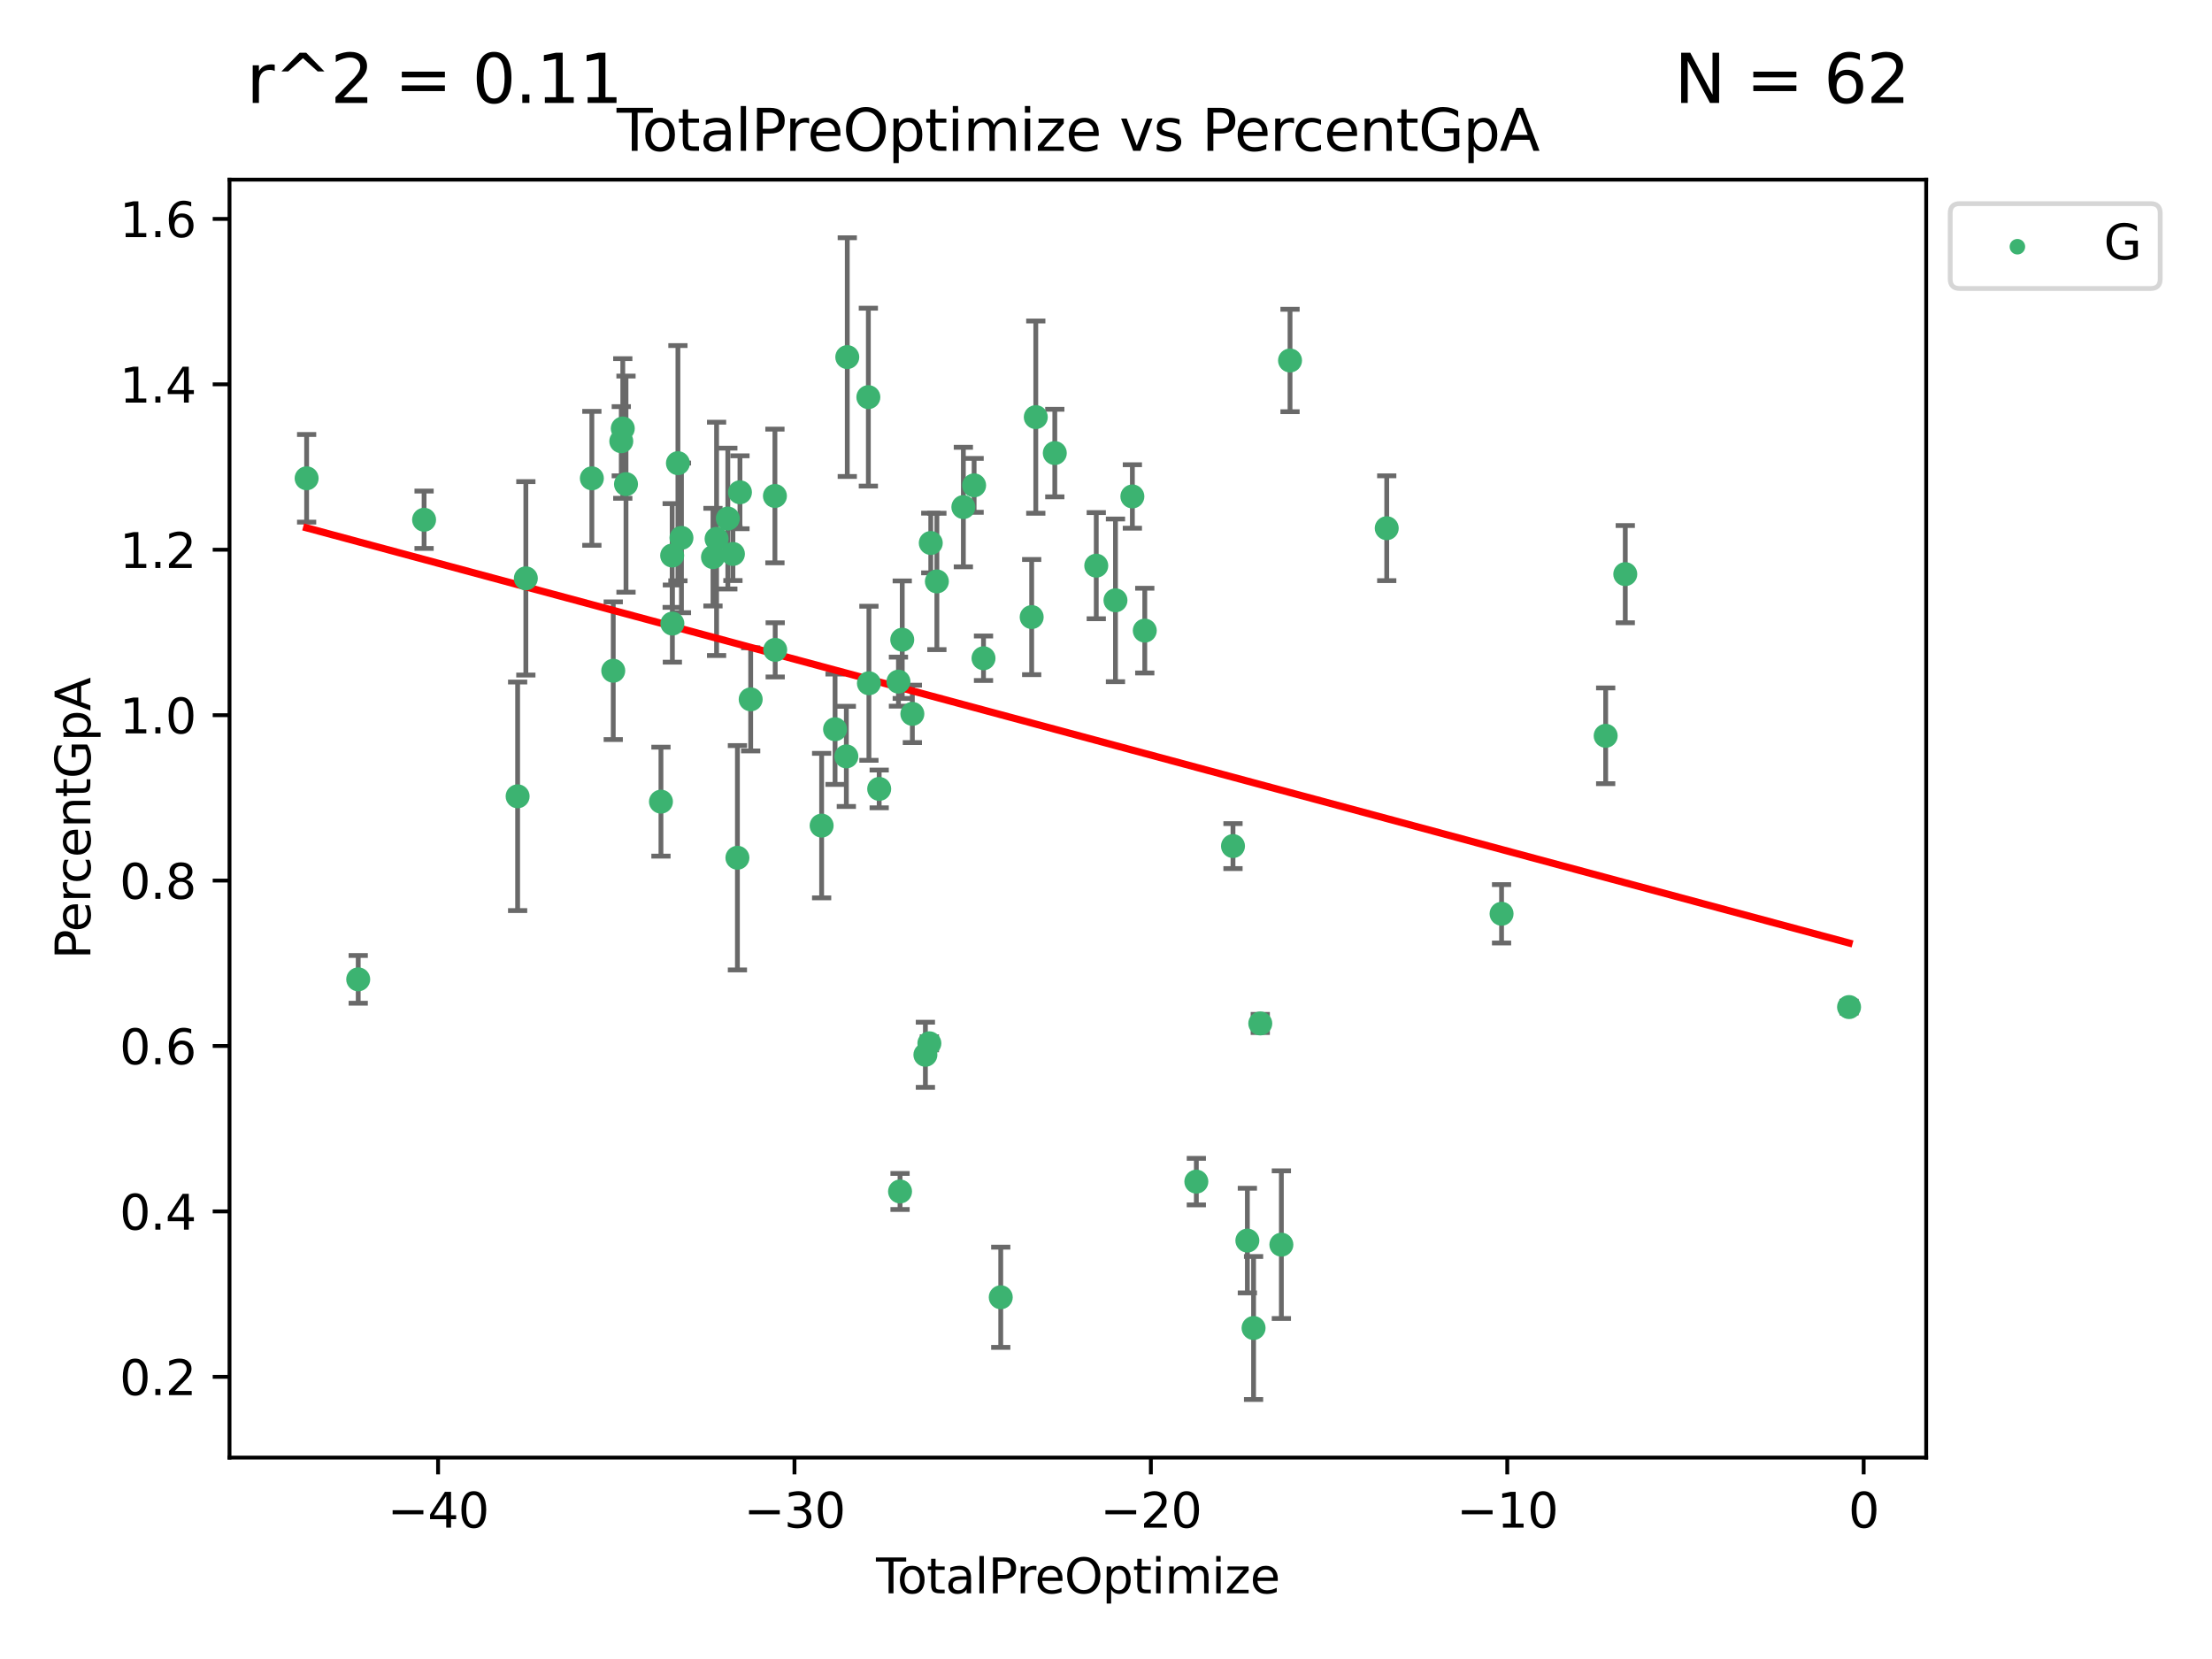 <?xml version="1.0" encoding="utf-8" standalone="no"?>
<!DOCTYPE svg PUBLIC "-//W3C//DTD SVG 1.1//EN"
  "http://www.w3.org/Graphics/SVG/1.1/DTD/svg11.dtd">
<svg xmlns:xlink="http://www.w3.org/1999/xlink" width="460.8pt" height="345.6pt" viewBox="0 0 460.8 345.6" xmlns="http://www.w3.org/2000/svg" version="1.1">
 <defs>
  <style type="text/css">*{stroke-linejoin: round; stroke-linecap: butt}</style>
 </defs>
 <g id="figure_1">
  <g id="patch_1">
   <path d="M 0 345.6 
L 460.8 345.6 
L 460.8 0 
L 0 0 
z
" style="fill: #ffffff"/>
  </g>
  <g id="axes_1">
   <g id="patch_2">
    <path d="M 47.81 303.64 
L 401.26 303.64 
L 401.26 37.422 
L 47.81 37.422 
z
" style="fill: #ffffff"/>
   </g>
   <g id="PathCollection_1">
    <defs>
     <path id="mb9d4dd954c" d="M 0 1.118 
C 0.297 1.118 0.581 1 0.791 0.791 
C 1 0.581 1.118 0.297 1.118 0 
C 1.118 -0.297 1 -0.581 0.791 -0.791 
C 0.581 -1 0.297 -1.118 0 -1.118 
C -0.297 -1.118 -0.581 -1 -0.791 -0.791 
C -1 -0.581 -1.118 -0.297 -1.118 0 
C -1.118 0.297 -1 0.581 -0.791 0.791 
C -0.581 1 -0.297 1.118 0 1.118 
z
" style="stroke: #3cb371"/>
    </defs>
    <g clip-path="url(#pf8635e6c6b)">
     <use xlink:href="#mb9d4dd954c" x="63.876" y="99.639" style="fill: #3cb371; stroke: #3cb371"/>
     <use xlink:href="#mb9d4dd954c" x="74.623" y="204.014" style="fill: #3cb371; stroke: #3cb371"/>
     <use xlink:href="#mb9d4dd954c" x="88.344" y="108.274" style="fill: #3cb371; stroke: #3cb371"/>
     <use xlink:href="#mb9d4dd954c" x="107.831" y="165.886" style="fill: #3cb371; stroke: #3cb371"/>
     <use xlink:href="#mb9d4dd954c" x="109.544" y="120.477" style="fill: #3cb371; stroke: #3cb371"/>
     <use xlink:href="#mb9d4dd954c" x="123.295" y="99.646" style="fill: #3cb371; stroke: #3cb371"/>
     <use xlink:href="#mb9d4dd954c" x="127.752" y="139.724" style="fill: #3cb371; stroke: #3cb371"/>
     <use xlink:href="#mb9d4dd954c" x="129.424" y="91.918" style="fill: #3cb371; stroke: #3cb371"/>
     <use xlink:href="#mb9d4dd954c" x="129.737" y="89.262" style="fill: #3cb371; stroke: #3cb371"/>
     <use xlink:href="#mb9d4dd954c" x="130.407" y="100.856" style="fill: #3cb371; stroke: #3cb371"/>
     <use xlink:href="#mb9d4dd954c" x="137.689" y="166.997" style="fill: #3cb371; stroke: #3cb371"/>
     <use xlink:href="#mb9d4dd954c" x="140.025" y="115.721" style="fill: #3cb371; stroke: #3cb371"/>
     <use xlink:href="#mb9d4dd954c" x="140.068" y="129.901" style="fill: #3cb371; stroke: #3cb371"/>
     <use xlink:href="#mb9d4dd954c" x="141.224" y="96.488" style="fill: #3cb371; stroke: #3cb371"/>
     <use xlink:href="#mb9d4dd954c" x="141.959" y="112.048" style="fill: #3cb371; stroke: #3cb371"/>
     <use xlink:href="#mb9d4dd954c" x="148.526" y="116.062" style="fill: #3cb371; stroke: #3cb371"/>
     <use xlink:href="#mb9d4dd954c" x="149.276" y="112.255" style="fill: #3cb371; stroke: #3cb371"/>
     <use xlink:href="#mb9d4dd954c" x="151.618" y="108.024" style="fill: #3cb371; stroke: #3cb371"/>
     <use xlink:href="#mb9d4dd954c" x="152.682" y="115.4" style="fill: #3cb371; stroke: #3cb371"/>
     <use xlink:href="#mb9d4dd954c" x="153.618" y="178.686" style="fill: #3cb371; stroke: #3cb371"/>
     <use xlink:href="#mb9d4dd954c" x="154.146" y="102.551" style="fill: #3cb371; stroke: #3cb371"/>
     <use xlink:href="#mb9d4dd954c" x="156.382" y="145.688" style="fill: #3cb371; stroke: #3cb371"/>
     <use xlink:href="#mb9d4dd954c" x="161.431" y="103.319" style="fill: #3cb371; stroke: #3cb371"/>
     <use xlink:href="#mb9d4dd954c" x="161.49" y="135.376" style="fill: #3cb371; stroke: #3cb371"/>
     <use xlink:href="#mb9d4dd954c" x="171.162" y="171.988" style="fill: #3cb371; stroke: #3cb371"/>
     <use xlink:href="#mb9d4dd954c" x="173.959" y="151.911" style="fill: #3cb371; stroke: #3cb371"/>
     <use xlink:href="#mb9d4dd954c" x="176.309" y="157.571" style="fill: #3cb371; stroke: #3cb371"/>
     <use xlink:href="#mb9d4dd954c" x="176.504" y="74.389" style="fill: #3cb371; stroke: #3cb371"/>
     <use xlink:href="#mb9d4dd954c" x="180.894" y="82.731" style="fill: #3cb371; stroke: #3cb371"/>
     <use xlink:href="#mb9d4dd954c" x="181.012" y="142.337" style="fill: #3cb371; stroke: #3cb371"/>
     <use xlink:href="#mb9d4dd954c" x="183.151" y="164.345" style="fill: #3cb371; stroke: #3cb371"/>
     <use xlink:href="#mb9d4dd954c" x="187.164" y="141.995" style="fill: #3cb371; stroke: #3cb371"/>
     <use xlink:href="#mb9d4dd954c" x="187.495" y="248.208" style="fill: #3cb371; stroke: #3cb371"/>
     <use xlink:href="#mb9d4dd954c" x="187.954" y="133.261" style="fill: #3cb371; stroke: #3cb371"/>
     <use xlink:href="#mb9d4dd954c" x="190.061" y="148.714" style="fill: #3cb371; stroke: #3cb371"/>
     <use xlink:href="#mb9d4dd954c" x="192.778" y="219.732" style="fill: #3cb371; stroke: #3cb371"/>
     <use xlink:href="#mb9d4dd954c" x="193.607" y="217.336" style="fill: #3cb371; stroke: #3cb371"/>
     <use xlink:href="#mb9d4dd954c" x="193.897" y="113.117" style="fill: #3cb371; stroke: #3cb371"/>
     <use xlink:href="#mb9d4dd954c" x="195.169" y="121.123" style="fill: #3cb371; stroke: #3cb371"/>
     <use xlink:href="#mb9d4dd954c" x="200.686" y="105.629" style="fill: #3cb371; stroke: #3cb371"/>
     <use xlink:href="#mb9d4dd954c" x="202.927" y="101.107" style="fill: #3cb371; stroke: #3cb371"/>
     <use xlink:href="#mb9d4dd954c" x="204.883" y="137.127" style="fill: #3cb371; stroke: #3cb371"/>
     <use xlink:href="#mb9d4dd954c" x="208.475" y="270.243" style="fill: #3cb371; stroke: #3cb371"/>
     <use xlink:href="#mb9d4dd954c" x="214.918" y="128.547" style="fill: #3cb371; stroke: #3cb371"/>
     <use xlink:href="#mb9d4dd954c" x="215.774" y="86.894" style="fill: #3cb371; stroke: #3cb371"/>
     <use xlink:href="#mb9d4dd954c" x="219.734" y="94.383" style="fill: #3cb371; stroke: #3cb371"/>
     <use xlink:href="#mb9d4dd954c" x="228.371" y="117.841" style="fill: #3cb371; stroke: #3cb371"/>
     <use xlink:href="#mb9d4dd954c" x="232.374" y="125.059" style="fill: #3cb371; stroke: #3cb371"/>
     <use xlink:href="#mb9d4dd954c" x="235.894" y="103.419" style="fill: #3cb371; stroke: #3cb371"/>
     <use xlink:href="#mb9d4dd954c" x="238.478" y="131.368" style="fill: #3cb371; stroke: #3cb371"/>
     <use xlink:href="#mb9d4dd954c" x="249.219" y="246.153" style="fill: #3cb371; stroke: #3cb371"/>
     <use xlink:href="#mb9d4dd954c" x="256.855" y="176.253" style="fill: #3cb371; stroke: #3cb371"/>
     <use xlink:href="#mb9d4dd954c" x="259.849" y="258.434" style="fill: #3cb371; stroke: #3cb371"/>
     <use xlink:href="#mb9d4dd954c" x="261.141" y="276.646" style="fill: #3cb371; stroke: #3cb371"/>
     <use xlink:href="#mb9d4dd954c" x="262.538" y="213.204" style="fill: #3cb371; stroke: #3cb371"/>
     <use xlink:href="#mb9d4dd954c" x="266.933" y="259.286" style="fill: #3cb371; stroke: #3cb371"/>
     <use xlink:href="#mb9d4dd954c" x="268.738" y="75.095" style="fill: #3cb371; stroke: #3cb371"/>
     <use xlink:href="#mb9d4dd954c" x="288.882" y="110.036" style="fill: #3cb371; stroke: #3cb371"/>
     <use xlink:href="#mb9d4dd954c" x="312.803" y="190.355" style="fill: #3cb371; stroke: #3cb371"/>
     <use xlink:href="#mb9d4dd954c" x="334.491" y="153.282" style="fill: #3cb371; stroke: #3cb371"/>
     <use xlink:href="#mb9d4dd954c" x="338.575" y="119.602" style="fill: #3cb371; stroke: #3cb371"/>
     <use xlink:href="#mb9d4dd954c" x="385.194" y="209.791" style="fill: #3cb371; stroke: #3cb371"/>
    </g>
   </g>
   <g id="matplotlib.axis_1">
    <g id="xtick_1">
     <g id="line2d_1">
      <defs>
       <path id="mc0255ec794" d="M 0 0 
L 0 3.5 
" style="stroke: #000000; stroke-width: 0.8"/>
      </defs>
      <g>
       <use xlink:href="#mc0255ec794" x="91.259" y="303.64" style="stroke: #000000; stroke-width: 0.8"/>
      </g>
     </g>
     <g id="text_1">
      <!-- −40 -->
      <g transform="translate(80.707 318.238)scale(0.1 -0.1)">
       <defs>
        <path id="DejaVuSans-2212" d="M 678 2272 
L 4684 2272 
L 4684 1741 
L 678 1741 
L 678 2272 
z
" transform="scale(0.016)"/>
        <path id="DejaVuSans-34" d="M 2419 4116 
L 825 1625 
L 2419 1625 
L 2419 4116 
z
M 2253 4666 
L 3047 4666 
L 3047 1625 
L 3713 1625 
L 3713 1100 
L 3047 1100 
L 3047 0 
L 2419 0 
L 2419 1100 
L 313 1100 
L 313 1709 
L 2253 4666 
z
" transform="scale(0.016)"/>
        <path id="DejaVuSans-30" d="M 2034 4250 
Q 1547 4250 1301 3770 
Q 1056 3291 1056 2328 
Q 1056 1369 1301 889 
Q 1547 409 2034 409 
Q 2525 409 2770 889 
Q 3016 1369 3016 2328 
Q 3016 3291 2770 3770 
Q 2525 4250 2034 4250 
z
M 2034 4750 
Q 2819 4750 3233 4129 
Q 3647 3509 3647 2328 
Q 3647 1150 3233 529 
Q 2819 -91 2034 -91 
Q 1250 -91 836 529 
Q 422 1150 422 2328 
Q 422 3509 836 4129 
Q 1250 4750 2034 4750 
z
" transform="scale(0.016)"/>
       </defs>
       <use xlink:href="#DejaVuSans-2212"/>
       <use xlink:href="#DejaVuSans-34" x="83.789"/>
       <use xlink:href="#DejaVuSans-30" x="147.412"/>
      </g>
     </g>
    </g>
    <g id="xtick_2">
     <g id="line2d_2">
      <g>
       <use xlink:href="#mc0255ec794" x="165.504" y="303.64" style="stroke: #000000; stroke-width: 0.8"/>
      </g>
     </g>
     <g id="text_2">
      <!-- −30 -->
      <g transform="translate(154.951 318.238)scale(0.1 -0.1)">
       <defs>
        <path id="DejaVuSans-33" d="M 2597 2516 
Q 3050 2419 3304 2112 
Q 3559 1806 3559 1356 
Q 3559 666 3084 287 
Q 2609 -91 1734 -91 
Q 1441 -91 1130 -33 
Q 819 25 488 141 
L 488 750 
Q 750 597 1062 519 
Q 1375 441 1716 441 
Q 2309 441 2620 675 
Q 2931 909 2931 1356 
Q 2931 1769 2642 2001 
Q 2353 2234 1838 2234 
L 1294 2234 
L 1294 2753 
L 1863 2753 
Q 2328 2753 2575 2939 
Q 2822 3125 2822 3475 
Q 2822 3834 2567 4026 
Q 2313 4219 1838 4219 
Q 1578 4219 1281 4162 
Q 984 4106 628 3988 
L 628 4550 
Q 988 4650 1302 4700 
Q 1616 4750 1894 4750 
Q 2613 4750 3031 4423 
Q 3450 4097 3450 3541 
Q 3450 3153 3228 2886 
Q 3006 2619 2597 2516 
z
" transform="scale(0.016)"/>
       </defs>
       <use xlink:href="#DejaVuSans-2212"/>
       <use xlink:href="#DejaVuSans-33" x="83.789"/>
       <use xlink:href="#DejaVuSans-30" x="147.412"/>
      </g>
     </g>
    </g>
    <g id="xtick_3">
     <g id="line2d_3">
      <g>
       <use xlink:href="#mc0255ec794" x="239.748" y="303.64" style="stroke: #000000; stroke-width: 0.8"/>
      </g>
     </g>
     <g id="text_3">
      <!-- −20 -->
      <g transform="translate(229.195 318.238)scale(0.1 -0.1)">
       <defs>
        <path id="DejaVuSans-32" d="M 1228 531 
L 3431 531 
L 3431 0 
L 469 0 
L 469 531 
Q 828 903 1448 1529 
Q 2069 2156 2228 2338 
Q 2531 2678 2651 2914 
Q 2772 3150 2772 3378 
Q 2772 3750 2511 3984 
Q 2250 4219 1831 4219 
Q 1534 4219 1204 4116 
Q 875 4013 500 3803 
L 500 4441 
Q 881 4594 1212 4672 
Q 1544 4750 1819 4750 
Q 2544 4750 2975 4387 
Q 3406 4025 3406 3419 
Q 3406 3131 3298 2873 
Q 3191 2616 2906 2266 
Q 2828 2175 2409 1742 
Q 1991 1309 1228 531 
z
" transform="scale(0.016)"/>
       </defs>
       <use xlink:href="#DejaVuSans-2212"/>
       <use xlink:href="#DejaVuSans-32" x="83.789"/>
       <use xlink:href="#DejaVuSans-30" x="147.412"/>
      </g>
     </g>
    </g>
    <g id="xtick_4">
     <g id="line2d_4">
      <g>
       <use xlink:href="#mc0255ec794" x="313.992" y="303.64" style="stroke: #000000; stroke-width: 0.8"/>
      </g>
     </g>
     <g id="text_4">
      <!-- −10 -->
      <g transform="translate(303.44 318.238)scale(0.1 -0.1)">
       <defs>
        <path id="DejaVuSans-31" d="M 794 531 
L 1825 531 
L 1825 4091 
L 703 3866 
L 703 4441 
L 1819 4666 
L 2450 4666 
L 2450 531 
L 3481 531 
L 3481 0 
L 794 0 
L 794 531 
z
" transform="scale(0.016)"/>
       </defs>
       <use xlink:href="#DejaVuSans-2212"/>
       <use xlink:href="#DejaVuSans-31" x="83.789"/>
       <use xlink:href="#DejaVuSans-30" x="147.412"/>
      </g>
     </g>
    </g>
    <g id="xtick_5">
     <g id="line2d_5">
      <g>
       <use xlink:href="#mc0255ec794" x="388.236" y="303.64" style="stroke: #000000; stroke-width: 0.8"/>
      </g>
     </g>
     <g id="text_5">
      <!-- 0 -->
      <g transform="translate(385.055 318.238)scale(0.1 -0.1)">
       <use xlink:href="#DejaVuSans-30"/>
      </g>
     </g>
    </g>
    <g id="text_6">
     <!-- TotalPreOptimize -->
     <g transform="translate(182.492 331.917)scale(0.1 -0.1)">
      <defs>
       <path id="DejaVuSans-54" d="M -19 4666 
L 3928 4666 
L 3928 4134 
L 2272 4134 
L 2272 0 
L 1638 0 
L 1638 4134 
L -19 4134 
L -19 4666 
z
" transform="scale(0.016)"/>
       <path id="DejaVuSans-6f" d="M 1959 3097 
Q 1497 3097 1228 2736 
Q 959 2375 959 1747 
Q 959 1119 1226 758 
Q 1494 397 1959 397 
Q 2419 397 2687 759 
Q 2956 1122 2956 1747 
Q 2956 2369 2687 2733 
Q 2419 3097 1959 3097 
z
M 1959 3584 
Q 2709 3584 3137 3096 
Q 3566 2609 3566 1747 
Q 3566 888 3137 398 
Q 2709 -91 1959 -91 
Q 1206 -91 779 398 
Q 353 888 353 1747 
Q 353 2609 779 3096 
Q 1206 3584 1959 3584 
z
" transform="scale(0.016)"/>
       <path id="DejaVuSans-74" d="M 1172 4494 
L 1172 3500 
L 2356 3500 
L 2356 3053 
L 1172 3053 
L 1172 1153 
Q 1172 725 1289 603 
Q 1406 481 1766 481 
L 2356 481 
L 2356 0 
L 1766 0 
Q 1100 0 847 248 
Q 594 497 594 1153 
L 594 3053 
L 172 3053 
L 172 3500 
L 594 3500 
L 594 4494 
L 1172 4494 
z
" transform="scale(0.016)"/>
       <path id="DejaVuSans-61" d="M 2194 1759 
Q 1497 1759 1228 1600 
Q 959 1441 959 1056 
Q 959 750 1161 570 
Q 1363 391 1709 391 
Q 2188 391 2477 730 
Q 2766 1069 2766 1631 
L 2766 1759 
L 2194 1759 
z
M 3341 1997 
L 3341 0 
L 2766 0 
L 2766 531 
Q 2569 213 2275 61 
Q 1981 -91 1556 -91 
Q 1019 -91 701 211 
Q 384 513 384 1019 
Q 384 1609 779 1909 
Q 1175 2209 1959 2209 
L 2766 2209 
L 2766 2266 
Q 2766 2663 2505 2880 
Q 2244 3097 1772 3097 
Q 1472 3097 1187 3025 
Q 903 2953 641 2809 
L 641 3341 
Q 956 3463 1253 3523 
Q 1550 3584 1831 3584 
Q 2591 3584 2966 3190 
Q 3341 2797 3341 1997 
z
" transform="scale(0.016)"/>
       <path id="DejaVuSans-6c" d="M 603 4863 
L 1178 4863 
L 1178 0 
L 603 0 
L 603 4863 
z
" transform="scale(0.016)"/>
       <path id="DejaVuSans-50" d="M 1259 4147 
L 1259 2394 
L 2053 2394 
Q 2494 2394 2734 2622 
Q 2975 2850 2975 3272 
Q 2975 3691 2734 3919 
Q 2494 4147 2053 4147 
L 1259 4147 
z
M 628 4666 
L 2053 4666 
Q 2838 4666 3239 4311 
Q 3641 3956 3641 3272 
Q 3641 2581 3239 2228 
Q 2838 1875 2053 1875 
L 1259 1875 
L 1259 0 
L 628 0 
L 628 4666 
z
" transform="scale(0.016)"/>
       <path id="DejaVuSans-72" d="M 2631 2963 
Q 2534 3019 2420 3045 
Q 2306 3072 2169 3072 
Q 1681 3072 1420 2755 
Q 1159 2438 1159 1844 
L 1159 0 
L 581 0 
L 581 3500 
L 1159 3500 
L 1159 2956 
Q 1341 3275 1631 3429 
Q 1922 3584 2338 3584 
Q 2397 3584 2469 3576 
Q 2541 3569 2628 3553 
L 2631 2963 
z
" transform="scale(0.016)"/>
       <path id="DejaVuSans-65" d="M 3597 1894 
L 3597 1613 
L 953 1613 
Q 991 1019 1311 708 
Q 1631 397 2203 397 
Q 2534 397 2845 478 
Q 3156 559 3463 722 
L 3463 178 
Q 3153 47 2828 -22 
Q 2503 -91 2169 -91 
Q 1331 -91 842 396 
Q 353 884 353 1716 
Q 353 2575 817 3079 
Q 1281 3584 2069 3584 
Q 2775 3584 3186 3129 
Q 3597 2675 3597 1894 
z
M 3022 2063 
Q 3016 2534 2758 2815 
Q 2500 3097 2075 3097 
Q 1594 3097 1305 2825 
Q 1016 2553 972 2059 
L 3022 2063 
z
" transform="scale(0.016)"/>
       <path id="DejaVuSans-4f" d="M 2522 4238 
Q 1834 4238 1429 3725 
Q 1025 3213 1025 2328 
Q 1025 1447 1429 934 
Q 1834 422 2522 422 
Q 3209 422 3611 934 
Q 4013 1447 4013 2328 
Q 4013 3213 3611 3725 
Q 3209 4238 2522 4238 
z
M 2522 4750 
Q 3503 4750 4090 4092 
Q 4678 3434 4678 2328 
Q 4678 1225 4090 567 
Q 3503 -91 2522 -91 
Q 1538 -91 948 565 
Q 359 1222 359 2328 
Q 359 3434 948 4092 
Q 1538 4750 2522 4750 
z
" transform="scale(0.016)"/>
       <path id="DejaVuSans-70" d="M 1159 525 
L 1159 -1331 
L 581 -1331 
L 581 3500 
L 1159 3500 
L 1159 2969 
Q 1341 3281 1617 3432 
Q 1894 3584 2278 3584 
Q 2916 3584 3314 3078 
Q 3713 2572 3713 1747 
Q 3713 922 3314 415 
Q 2916 -91 2278 -91 
Q 1894 -91 1617 61 
Q 1341 213 1159 525 
z
M 3116 1747 
Q 3116 2381 2855 2742 
Q 2594 3103 2138 3103 
Q 1681 3103 1420 2742 
Q 1159 2381 1159 1747 
Q 1159 1113 1420 752 
Q 1681 391 2138 391 
Q 2594 391 2855 752 
Q 3116 1113 3116 1747 
z
" transform="scale(0.016)"/>
       <path id="DejaVuSans-69" d="M 603 3500 
L 1178 3500 
L 1178 0 
L 603 0 
L 603 3500 
z
M 603 4863 
L 1178 4863 
L 1178 4134 
L 603 4134 
L 603 4863 
z
" transform="scale(0.016)"/>
       <path id="DejaVuSans-6d" d="M 3328 2828 
Q 3544 3216 3844 3400 
Q 4144 3584 4550 3584 
Q 5097 3584 5394 3201 
Q 5691 2819 5691 2113 
L 5691 0 
L 5113 0 
L 5113 2094 
Q 5113 2597 4934 2840 
Q 4756 3084 4391 3084 
Q 3944 3084 3684 2787 
Q 3425 2491 3425 1978 
L 3425 0 
L 2847 0 
L 2847 2094 
Q 2847 2600 2669 2842 
Q 2491 3084 2119 3084 
Q 1678 3084 1418 2786 
Q 1159 2488 1159 1978 
L 1159 0 
L 581 0 
L 581 3500 
L 1159 3500 
L 1159 2956 
Q 1356 3278 1631 3431 
Q 1906 3584 2284 3584 
Q 2666 3584 2933 3390 
Q 3200 3197 3328 2828 
z
" transform="scale(0.016)"/>
       <path id="DejaVuSans-7a" d="M 353 3500 
L 3084 3500 
L 3084 2975 
L 922 459 
L 3084 459 
L 3084 0 
L 275 0 
L 275 525 
L 2438 3041 
L 353 3041 
L 353 3500 
z
" transform="scale(0.016)"/>
      </defs>
      <use xlink:href="#DejaVuSans-54"/>
      <use xlink:href="#DejaVuSans-6f" x="44.084"/>
      <use xlink:href="#DejaVuSans-74" x="105.266"/>
      <use xlink:href="#DejaVuSans-61" x="144.475"/>
      <use xlink:href="#DejaVuSans-6c" x="205.754"/>
      <use xlink:href="#DejaVuSans-50" x="233.537"/>
      <use xlink:href="#DejaVuSans-72" x="292.09"/>
      <use xlink:href="#DejaVuSans-65" x="330.953"/>
      <use xlink:href="#DejaVuSans-4f" x="392.477"/>
      <use xlink:href="#DejaVuSans-70" x="471.188"/>
      <use xlink:href="#DejaVuSans-74" x="534.664"/>
      <use xlink:href="#DejaVuSans-69" x="573.873"/>
      <use xlink:href="#DejaVuSans-6d" x="601.656"/>
      <use xlink:href="#DejaVuSans-69" x="699.068"/>
      <use xlink:href="#DejaVuSans-7a" x="726.852"/>
      <use xlink:href="#DejaVuSans-65" x="779.342"/>
     </g>
    </g>
   </g>
   <g id="matplotlib.axis_2">
    <g id="ytick_1">
     <g id="line2d_6">
      <defs>
       <path id="mfdee8cf998" d="M 0 0 
L -3.5 0 
" style="stroke: #000000; stroke-width: 0.8"/>
      </defs>
      <g>
       <use xlink:href="#mfdee8cf998" x="47.81" y="286.819" style="stroke: #000000; stroke-width: 0.8"/>
      </g>
     </g>
     <g id="text_7">
      <!-- 0.2 -->
      <g transform="translate(24.907 290.618)scale(0.1 -0.1)">
       <defs>
        <path id="DejaVuSans-2e" d="M 684 794 
L 1344 794 
L 1344 0 
L 684 0 
L 684 794 
z
" transform="scale(0.016)"/>
       </defs>
       <use xlink:href="#DejaVuSans-30"/>
       <use xlink:href="#DejaVuSans-2e" x="63.623"/>
       <use xlink:href="#DejaVuSans-32" x="95.41"/>
      </g>
     </g>
    </g>
    <g id="ytick_2">
     <g id="line2d_7">
      <g>
       <use xlink:href="#mfdee8cf998" x="47.81" y="252.359" style="stroke: #000000; stroke-width: 0.8"/>
      </g>
     </g>
     <g id="text_8">
      <!-- 0.4 -->
      <g transform="translate(24.907 256.158)scale(0.1 -0.1)">
       <use xlink:href="#DejaVuSans-30"/>
       <use xlink:href="#DejaVuSans-2e" x="63.623"/>
       <use xlink:href="#DejaVuSans-34" x="95.41"/>
      </g>
     </g>
    </g>
    <g id="ytick_3">
     <g id="line2d_8">
      <g>
       <use xlink:href="#mfdee8cf998" x="47.81" y="217.9" style="stroke: #000000; stroke-width: 0.8"/>
      </g>
     </g>
     <g id="text_9">
      <!-- 0.6 -->
      <g transform="translate(24.907 221.699)scale(0.1 -0.1)">
       <defs>
        <path id="DejaVuSans-36" d="M 2113 2584 
Q 1688 2584 1439 2293 
Q 1191 2003 1191 1497 
Q 1191 994 1439 701 
Q 1688 409 2113 409 
Q 2538 409 2786 701 
Q 3034 994 3034 1497 
Q 3034 2003 2786 2293 
Q 2538 2584 2113 2584 
z
M 3366 4563 
L 3366 3988 
Q 3128 4100 2886 4159 
Q 2644 4219 2406 4219 
Q 1781 4219 1451 3797 
Q 1122 3375 1075 2522 
Q 1259 2794 1537 2939 
Q 1816 3084 2150 3084 
Q 2853 3084 3261 2657 
Q 3669 2231 3669 1497 
Q 3669 778 3244 343 
Q 2819 -91 2113 -91 
Q 1303 -91 875 529 
Q 447 1150 447 2328 
Q 447 3434 972 4092 
Q 1497 4750 2381 4750 
Q 2619 4750 2861 4703 
Q 3103 4656 3366 4563 
z
" transform="scale(0.016)"/>
       </defs>
       <use xlink:href="#DejaVuSans-30"/>
       <use xlink:href="#DejaVuSans-2e" x="63.623"/>
       <use xlink:href="#DejaVuSans-36" x="95.41"/>
      </g>
     </g>
    </g>
    <g id="ytick_4">
     <g id="line2d_9">
      <g>
       <use xlink:href="#mfdee8cf998" x="47.81" y="183.44" style="stroke: #000000; stroke-width: 0.8"/>
      </g>
     </g>
     <g id="text_10">
      <!-- 0.8 -->
      <g transform="translate(24.907 187.239)scale(0.1 -0.1)">
       <defs>
        <path id="DejaVuSans-38" d="M 2034 2216 
Q 1584 2216 1326 1975 
Q 1069 1734 1069 1313 
Q 1069 891 1326 650 
Q 1584 409 2034 409 
Q 2484 409 2743 651 
Q 3003 894 3003 1313 
Q 3003 1734 2745 1975 
Q 2488 2216 2034 2216 
z
M 1403 2484 
Q 997 2584 770 2862 
Q 544 3141 544 3541 
Q 544 4100 942 4425 
Q 1341 4750 2034 4750 
Q 2731 4750 3128 4425 
Q 3525 4100 3525 3541 
Q 3525 3141 3298 2862 
Q 3072 2584 2669 2484 
Q 3125 2378 3379 2068 
Q 3634 1759 3634 1313 
Q 3634 634 3220 271 
Q 2806 -91 2034 -91 
Q 1263 -91 848 271 
Q 434 634 434 1313 
Q 434 1759 690 2068 
Q 947 2378 1403 2484 
z
M 1172 3481 
Q 1172 3119 1398 2916 
Q 1625 2713 2034 2713 
Q 2441 2713 2670 2916 
Q 2900 3119 2900 3481 
Q 2900 3844 2670 4047 
Q 2441 4250 2034 4250 
Q 1625 4250 1398 4047 
Q 1172 3844 1172 3481 
z
" transform="scale(0.016)"/>
       </defs>
       <use xlink:href="#DejaVuSans-30"/>
       <use xlink:href="#DejaVuSans-2e" x="63.623"/>
       <use xlink:href="#DejaVuSans-38" x="95.41"/>
      </g>
     </g>
    </g>
    <g id="ytick_5">
     <g id="line2d_10">
      <g>
       <use xlink:href="#mfdee8cf998" x="47.81" y="148.981" style="stroke: #000000; stroke-width: 0.8"/>
      </g>
     </g>
     <g id="text_11">
      <!-- 1.0 -->
      <g transform="translate(24.907 152.78)scale(0.1 -0.1)">
       <use xlink:href="#DejaVuSans-31"/>
       <use xlink:href="#DejaVuSans-2e" x="63.623"/>
       <use xlink:href="#DejaVuSans-30" x="95.41"/>
      </g>
     </g>
    </g>
    <g id="ytick_6">
     <g id="line2d_11">
      <g>
       <use xlink:href="#mfdee8cf998" x="47.81" y="114.521" style="stroke: #000000; stroke-width: 0.8"/>
      </g>
     </g>
     <g id="text_12">
      <!-- 1.2 -->
      <g transform="translate(24.907 118.32)scale(0.1 -0.1)">
       <use xlink:href="#DejaVuSans-31"/>
       <use xlink:href="#DejaVuSans-2e" x="63.623"/>
       <use xlink:href="#DejaVuSans-32" x="95.41"/>
      </g>
     </g>
    </g>
    <g id="ytick_7">
     <g id="line2d_12">
      <g>
       <use xlink:href="#mfdee8cf998" x="47.81" y="80.061" style="stroke: #000000; stroke-width: 0.8"/>
      </g>
     </g>
     <g id="text_13">
      <!-- 1.4 -->
      <g transform="translate(24.907 83.861)scale(0.1 -0.1)">
       <use xlink:href="#DejaVuSans-31"/>
       <use xlink:href="#DejaVuSans-2e" x="63.623"/>
       <use xlink:href="#DejaVuSans-34" x="95.41"/>
      </g>
     </g>
    </g>
    <g id="ytick_8">
     <g id="line2d_13">
      <g>
       <use xlink:href="#mfdee8cf998" x="47.81" y="45.602" style="stroke: #000000; stroke-width: 0.8"/>
      </g>
     </g>
     <g id="text_14">
      <!-- 1.6 -->
      <g transform="translate(24.907 49.401)scale(0.1 -0.1)">
       <use xlink:href="#DejaVuSans-31"/>
       <use xlink:href="#DejaVuSans-2e" x="63.623"/>
       <use xlink:href="#DejaVuSans-36" x="95.41"/>
      </g>
     </g>
    </g>
    <g id="text_15">
     <!-- PercentGpA -->
     <g transform="translate(18.827 199.807)rotate(-90)scale(0.1 -0.1)">
      <defs>
       <path id="DejaVuSans-63" d="M 3122 3366 
L 3122 2828 
Q 2878 2963 2633 3030 
Q 2388 3097 2138 3097 
Q 1578 3097 1268 2742 
Q 959 2388 959 1747 
Q 959 1106 1268 751 
Q 1578 397 2138 397 
Q 2388 397 2633 464 
Q 2878 531 3122 666 
L 3122 134 
Q 2881 22 2623 -34 
Q 2366 -91 2075 -91 
Q 1284 -91 818 406 
Q 353 903 353 1747 
Q 353 2603 823 3093 
Q 1294 3584 2113 3584 
Q 2378 3584 2631 3529 
Q 2884 3475 3122 3366 
z
" transform="scale(0.016)"/>
       <path id="DejaVuSans-6e" d="M 3513 2113 
L 3513 0 
L 2938 0 
L 2938 2094 
Q 2938 2591 2744 2837 
Q 2550 3084 2163 3084 
Q 1697 3084 1428 2787 
Q 1159 2491 1159 1978 
L 1159 0 
L 581 0 
L 581 3500 
L 1159 3500 
L 1159 2956 
Q 1366 3272 1645 3428 
Q 1925 3584 2291 3584 
Q 2894 3584 3203 3211 
Q 3513 2838 3513 2113 
z
" transform="scale(0.016)"/>
       <path id="DejaVuSans-47" d="M 3809 666 
L 3809 1919 
L 2778 1919 
L 2778 2438 
L 4434 2438 
L 4434 434 
Q 4069 175 3628 42 
Q 3188 -91 2688 -91 
Q 1594 -91 976 548 
Q 359 1188 359 2328 
Q 359 3472 976 4111 
Q 1594 4750 2688 4750 
Q 3144 4750 3555 4637 
Q 3966 4525 4313 4306 
L 4313 3634 
Q 3963 3931 3569 4081 
Q 3175 4231 2741 4231 
Q 1884 4231 1454 3753 
Q 1025 3275 1025 2328 
Q 1025 1384 1454 906 
Q 1884 428 2741 428 
Q 3075 428 3337 486 
Q 3600 544 3809 666 
z
" transform="scale(0.016)"/>
       <path id="DejaVuSans-41" d="M 2188 4044 
L 1331 1722 
L 3047 1722 
L 2188 4044 
z
M 1831 4666 
L 2547 4666 
L 4325 0 
L 3669 0 
L 3244 1197 
L 1141 1197 
L 716 0 
L 50 0 
L 1831 4666 
z
" transform="scale(0.016)"/>
      </defs>
      <use xlink:href="#DejaVuSans-50"/>
      <use xlink:href="#DejaVuSans-65" x="56.678"/>
      <use xlink:href="#DejaVuSans-72" x="118.201"/>
      <use xlink:href="#DejaVuSans-63" x="157.064"/>
      <use xlink:href="#DejaVuSans-65" x="212.045"/>
      <use xlink:href="#DejaVuSans-6e" x="273.568"/>
      <use xlink:href="#DejaVuSans-74" x="336.947"/>
      <use xlink:href="#DejaVuSans-47" x="376.156"/>
      <use xlink:href="#DejaVuSans-70" x="453.646"/>
      <use xlink:href="#DejaVuSans-41" x="517.123"/>
     </g>
    </g>
   </g>
   <g id="LineCollection_1">
    <path d="M 63.876 108.767 
L 63.876 90.512 
" clip-path="url(#pf8635e6c6b)" style="fill: none; stroke: #696969"/>
    <path d="M 74.623 208.985 
L 74.623 199.043 
" clip-path="url(#pf8635e6c6b)" style="fill: none; stroke: #696969"/>
    <path d="M 88.344 114.249 
L 88.344 102.299 
" clip-path="url(#pf8635e6c6b)" style="fill: none; stroke: #696969"/>
    <path d="M 107.831 189.69 
L 107.831 142.081 
" clip-path="url(#pf8635e6c6b)" style="fill: none; stroke: #696969"/>
    <path d="M 109.544 140.625 
L 109.544 100.33 
" clip-path="url(#pf8635e6c6b)" style="fill: none; stroke: #696969"/>
    <path d="M 123.295 113.594 
L 123.295 85.698 
" clip-path="url(#pf8635e6c6b)" style="fill: none; stroke: #696969"/>
    <path d="M 127.752 154.065 
L 127.752 125.382 
" clip-path="url(#pf8635e6c6b)" style="fill: none; stroke: #696969"/>
    <path d="M 129.424 99.128 
L 129.424 84.709 
" clip-path="url(#pf8635e6c6b)" style="fill: none; stroke: #696969"/>
    <path d="M 129.737 103.806 
L 129.737 74.719 
" clip-path="url(#pf8635e6c6b)" style="fill: none; stroke: #696969"/>
    <path d="M 130.407 123.365 
L 130.407 78.346 
" clip-path="url(#pf8635e6c6b)" style="fill: none; stroke: #696969"/>
    <path d="M 137.689 178.35 
L 137.689 155.643 
" clip-path="url(#pf8635e6c6b)" style="fill: none; stroke: #696969"/>
    <path d="M 140.025 126.527 
L 140.025 104.915 
" clip-path="url(#pf8635e6c6b)" style="fill: none; stroke: #696969"/>
    <path d="M 140.068 137.939 
L 140.068 121.863 
" clip-path="url(#pf8635e6c6b)" style="fill: none; stroke: #696969"/>
    <path d="M 141.224 120.988 
L 141.224 71.988 
" clip-path="url(#pf8635e6c6b)" style="fill: none; stroke: #696969"/>
    <path d="M 141.959 127.637 
L 141.959 96.46 
" clip-path="url(#pf8635e6c6b)" style="fill: none; stroke: #696969"/>
    <path d="M 148.526 126.234 
L 148.526 105.891 
" clip-path="url(#pf8635e6c6b)" style="fill: none; stroke: #696969"/>
    <path d="M 149.276 136.558 
L 149.276 87.952 
" clip-path="url(#pf8635e6c6b)" style="fill: none; stroke: #696969"/>
    <path d="M 151.618 122.694 
L 151.618 93.355 
" clip-path="url(#pf8635e6c6b)" style="fill: none; stroke: #696969"/>
    <path d="M 152.682 120.94 
L 152.682 109.86 
" clip-path="url(#pf8635e6c6b)" style="fill: none; stroke: #696969"/>
    <path d="M 153.618 202.053 
L 153.618 155.319 
" clip-path="url(#pf8635e6c6b)" style="fill: none; stroke: #696969"/>
    <path d="M 154.146 110.143 
L 154.146 94.959 
" clip-path="url(#pf8635e6c6b)" style="fill: none; stroke: #696969"/>
    <path d="M 156.382 156.429 
L 156.382 134.946 
" clip-path="url(#pf8635e6c6b)" style="fill: none; stroke: #696969"/>
    <path d="M 161.431 117.244 
L 161.431 89.394 
" clip-path="url(#pf8635e6c6b)" style="fill: none; stroke: #696969"/>
    <path d="M 161.49 141.021 
L 161.49 129.732 
" clip-path="url(#pf8635e6c6b)" style="fill: none; stroke: #696969"/>
    <path d="M 171.162 187.041 
L 171.162 156.936 
" clip-path="url(#pf8635e6c6b)" style="fill: none; stroke: #696969"/>
    <path d="M 173.959 163.405 
L 173.959 140.417 
" clip-path="url(#pf8635e6c6b)" style="fill: none; stroke: #696969"/>
    <path d="M 176.309 168.003 
L 176.309 147.138 
" clip-path="url(#pf8635e6c6b)" style="fill: none; stroke: #696969"/>
    <path d="M 176.504 99.255 
L 176.504 49.523 
" clip-path="url(#pf8635e6c6b)" style="fill: none; stroke: #696969"/>
    <path d="M 180.894 101.256 
L 180.894 64.206 
" clip-path="url(#pf8635e6c6b)" style="fill: none; stroke: #696969"/>
    <path d="M 181.012 158.385 
L 181.012 126.29 
" clip-path="url(#pf8635e6c6b)" style="fill: none; stroke: #696969"/>
    <path d="M 183.151 168.276 
L 183.151 160.414 
" clip-path="url(#pf8635e6c6b)" style="fill: none; stroke: #696969"/>
    <path d="M 187.164 147.102 
L 187.164 136.887 
" clip-path="url(#pf8635e6c6b)" style="fill: none; stroke: #696969"/>
    <path d="M 187.495 251.963 
L 187.495 244.453 
" clip-path="url(#pf8635e6c6b)" style="fill: none; stroke: #696969"/>
    <path d="M 187.954 145.499 
L 187.954 121.022 
" clip-path="url(#pf8635e6c6b)" style="fill: none; stroke: #696969"/>
    <path d="M 190.061 154.695 
L 190.061 142.733 
" clip-path="url(#pf8635e6c6b)" style="fill: none; stroke: #696969"/>
    <path d="M 192.778 226.516 
L 192.778 212.948 
" clip-path="url(#pf8635e6c6b)" style="fill: none; stroke: #696969"/>
    <path d="M 193.607 218.704 
L 193.607 215.968 
" clip-path="url(#pf8635e6c6b)" style="fill: none; stroke: #696969"/>
    <path d="M 193.897 119.337 
L 193.897 106.896 
" clip-path="url(#pf8635e6c6b)" style="fill: none; stroke: #696969"/>
    <path d="M 195.169 135.329 
L 195.169 106.918 
" clip-path="url(#pf8635e6c6b)" style="fill: none; stroke: #696969"/>
    <path d="M 200.686 118.078 
L 200.686 93.181 
" clip-path="url(#pf8635e6c6b)" style="fill: none; stroke: #696969"/>
    <path d="M 202.927 106.72 
L 202.927 95.494 
" clip-path="url(#pf8635e6c6b)" style="fill: none; stroke: #696969"/>
    <path d="M 204.883 141.763 
L 204.883 132.491 
" clip-path="url(#pf8635e6c6b)" style="fill: none; stroke: #696969"/>
    <path d="M 208.475 280.681 
L 208.475 259.805 
" clip-path="url(#pf8635e6c6b)" style="fill: none; stroke: #696969"/>
    <path d="M 214.918 140.541 
L 214.918 116.553 
" clip-path="url(#pf8635e6c6b)" style="fill: none; stroke: #696969"/>
    <path d="M 215.774 106.919 
L 215.774 66.869 
" clip-path="url(#pf8635e6c6b)" style="fill: none; stroke: #696969"/>
    <path d="M 219.734 103.503 
L 219.734 85.263 
" clip-path="url(#pf8635e6c6b)" style="fill: none; stroke: #696969"/>
    <path d="M 228.371 128.897 
L 228.371 106.785 
" clip-path="url(#pf8635e6c6b)" style="fill: none; stroke: #696969"/>
    <path d="M 232.374 142.004 
L 232.374 108.114 
" clip-path="url(#pf8635e6c6b)" style="fill: none; stroke: #696969"/>
    <path d="M 235.894 110.031 
L 235.894 96.808 
" clip-path="url(#pf8635e6c6b)" style="fill: none; stroke: #696969"/>
    <path d="M 238.478 140.193 
L 238.478 122.543 
" clip-path="url(#pf8635e6c6b)" style="fill: none; stroke: #696969"/>
    <path d="M 249.219 250.998 
L 249.219 241.308 
" clip-path="url(#pf8635e6c6b)" style="fill: none; stroke: #696969"/>
    <path d="M 256.855 180.939 
L 256.855 171.567 
" clip-path="url(#pf8635e6c6b)" style="fill: none; stroke: #696969"/>
    <path d="M 259.849 269.335 
L 259.849 247.533 
" clip-path="url(#pf8635e6c6b)" style="fill: none; stroke: #696969"/>
    <path d="M 261.141 291.539 
L 261.141 261.754 
" clip-path="url(#pf8635e6c6b)" style="fill: none; stroke: #696969"/>
    <path d="M 262.538 215.099 
L 262.538 211.308 
" clip-path="url(#pf8635e6c6b)" style="fill: none; stroke: #696969"/>
    <path d="M 266.933 274.668 
L 266.933 243.904 
" clip-path="url(#pf8635e6c6b)" style="fill: none; stroke: #696969"/>
    <path d="M 268.738 85.763 
L 268.738 64.427 
" clip-path="url(#pf8635e6c6b)" style="fill: none; stroke: #696969"/>
    <path d="M 288.882 120.954 
L 288.882 99.119 
" clip-path="url(#pf8635e6c6b)" style="fill: none; stroke: #696969"/>
    <path d="M 312.803 196.438 
L 312.803 184.273 
" clip-path="url(#pf8635e6c6b)" style="fill: none; stroke: #696969"/>
    <path d="M 334.491 163.253 
L 334.491 143.31 
" clip-path="url(#pf8635e6c6b)" style="fill: none; stroke: #696969"/>
    <path d="M 338.575 129.727 
L 338.575 109.476 
" clip-path="url(#pf8635e6c6b)" style="fill: none; stroke: #696969"/>
    <path d="M 385.194 211.024 
L 385.194 208.558 
" clip-path="url(#pf8635e6c6b)" style="fill: none; stroke: #696969"/>
   </g>
   <g id="line2d_14">
    <defs>
     <path id="m67cd8411a3" d="M 2 0 
L -2 -0 
" style="stroke: #696969"/>
    </defs>
    <g clip-path="url(#pf8635e6c6b)">
     <use xlink:href="#m67cd8411a3" x="63.876" y="108.767" style="fill: #696969; stroke: #696969"/>
     <use xlink:href="#m67cd8411a3" x="74.623" y="208.985" style="fill: #696969; stroke: #696969"/>
     <use xlink:href="#m67cd8411a3" x="88.344" y="114.249" style="fill: #696969; stroke: #696969"/>
     <use xlink:href="#m67cd8411a3" x="107.831" y="189.69" style="fill: #696969; stroke: #696969"/>
     <use xlink:href="#m67cd8411a3" x="109.544" y="140.625" style="fill: #696969; stroke: #696969"/>
     <use xlink:href="#m67cd8411a3" x="123.295" y="113.594" style="fill: #696969; stroke: #696969"/>
     <use xlink:href="#m67cd8411a3" x="127.752" y="154.065" style="fill: #696969; stroke: #696969"/>
     <use xlink:href="#m67cd8411a3" x="129.424" y="99.128" style="fill: #696969; stroke: #696969"/>
     <use xlink:href="#m67cd8411a3" x="129.737" y="103.806" style="fill: #696969; stroke: #696969"/>
     <use xlink:href="#m67cd8411a3" x="130.407" y="123.365" style="fill: #696969; stroke: #696969"/>
     <use xlink:href="#m67cd8411a3" x="137.689" y="178.35" style="fill: #696969; stroke: #696969"/>
     <use xlink:href="#m67cd8411a3" x="140.025" y="126.527" style="fill: #696969; stroke: #696969"/>
     <use xlink:href="#m67cd8411a3" x="140.068" y="137.939" style="fill: #696969; stroke: #696969"/>
     <use xlink:href="#m67cd8411a3" x="141.224" y="120.988" style="fill: #696969; stroke: #696969"/>
     <use xlink:href="#m67cd8411a3" x="141.959" y="127.637" style="fill: #696969; stroke: #696969"/>
     <use xlink:href="#m67cd8411a3" x="148.526" y="126.234" style="fill: #696969; stroke: #696969"/>
     <use xlink:href="#m67cd8411a3" x="149.276" y="136.558" style="fill: #696969; stroke: #696969"/>
     <use xlink:href="#m67cd8411a3" x="151.618" y="122.694" style="fill: #696969; stroke: #696969"/>
     <use xlink:href="#m67cd8411a3" x="152.682" y="120.94" style="fill: #696969; stroke: #696969"/>
     <use xlink:href="#m67cd8411a3" x="153.618" y="202.053" style="fill: #696969; stroke: #696969"/>
     <use xlink:href="#m67cd8411a3" x="154.146" y="110.143" style="fill: #696969; stroke: #696969"/>
     <use xlink:href="#m67cd8411a3" x="156.382" y="156.429" style="fill: #696969; stroke: #696969"/>
     <use xlink:href="#m67cd8411a3" x="161.431" y="117.244" style="fill: #696969; stroke: #696969"/>
     <use xlink:href="#m67cd8411a3" x="161.49" y="141.021" style="fill: #696969; stroke: #696969"/>
     <use xlink:href="#m67cd8411a3" x="171.162" y="187.041" style="fill: #696969; stroke: #696969"/>
     <use xlink:href="#m67cd8411a3" x="173.959" y="163.405" style="fill: #696969; stroke: #696969"/>
     <use xlink:href="#m67cd8411a3" x="176.309" y="168.003" style="fill: #696969; stroke: #696969"/>
     <use xlink:href="#m67cd8411a3" x="176.504" y="99.255" style="fill: #696969; stroke: #696969"/>
     <use xlink:href="#m67cd8411a3" x="180.894" y="101.256" style="fill: #696969; stroke: #696969"/>
     <use xlink:href="#m67cd8411a3" x="181.012" y="158.385" style="fill: #696969; stroke: #696969"/>
     <use xlink:href="#m67cd8411a3" x="183.151" y="168.276" style="fill: #696969; stroke: #696969"/>
     <use xlink:href="#m67cd8411a3" x="187.164" y="147.102" style="fill: #696969; stroke: #696969"/>
     <use xlink:href="#m67cd8411a3" x="187.495" y="251.963" style="fill: #696969; stroke: #696969"/>
     <use xlink:href="#m67cd8411a3" x="187.954" y="145.499" style="fill: #696969; stroke: #696969"/>
     <use xlink:href="#m67cd8411a3" x="190.061" y="154.695" style="fill: #696969; stroke: #696969"/>
     <use xlink:href="#m67cd8411a3" x="192.778" y="226.516" style="fill: #696969; stroke: #696969"/>
     <use xlink:href="#m67cd8411a3" x="193.607" y="218.704" style="fill: #696969; stroke: #696969"/>
     <use xlink:href="#m67cd8411a3" x="193.897" y="119.337" style="fill: #696969; stroke: #696969"/>
     <use xlink:href="#m67cd8411a3" x="195.169" y="135.329" style="fill: #696969; stroke: #696969"/>
     <use xlink:href="#m67cd8411a3" x="200.686" y="118.078" style="fill: #696969; stroke: #696969"/>
     <use xlink:href="#m67cd8411a3" x="202.927" y="106.72" style="fill: #696969; stroke: #696969"/>
     <use xlink:href="#m67cd8411a3" x="204.883" y="141.763" style="fill: #696969; stroke: #696969"/>
     <use xlink:href="#m67cd8411a3" x="208.475" y="280.681" style="fill: #696969; stroke: #696969"/>
     <use xlink:href="#m67cd8411a3" x="214.918" y="140.541" style="fill: #696969; stroke: #696969"/>
     <use xlink:href="#m67cd8411a3" x="215.774" y="106.919" style="fill: #696969; stroke: #696969"/>
     <use xlink:href="#m67cd8411a3" x="219.734" y="103.503" style="fill: #696969; stroke: #696969"/>
     <use xlink:href="#m67cd8411a3" x="228.371" y="128.897" style="fill: #696969; stroke: #696969"/>
     <use xlink:href="#m67cd8411a3" x="232.374" y="142.004" style="fill: #696969; stroke: #696969"/>
     <use xlink:href="#m67cd8411a3" x="235.894" y="110.031" style="fill: #696969; stroke: #696969"/>
     <use xlink:href="#m67cd8411a3" x="238.478" y="140.193" style="fill: #696969; stroke: #696969"/>
     <use xlink:href="#m67cd8411a3" x="249.219" y="250.998" style="fill: #696969; stroke: #696969"/>
     <use xlink:href="#m67cd8411a3" x="256.855" y="180.939" style="fill: #696969; stroke: #696969"/>
     <use xlink:href="#m67cd8411a3" x="259.849" y="269.335" style="fill: #696969; stroke: #696969"/>
     <use xlink:href="#m67cd8411a3" x="261.141" y="291.539" style="fill: #696969; stroke: #696969"/>
     <use xlink:href="#m67cd8411a3" x="262.538" y="215.099" style="fill: #696969; stroke: #696969"/>
     <use xlink:href="#m67cd8411a3" x="266.933" y="274.668" style="fill: #696969; stroke: #696969"/>
     <use xlink:href="#m67cd8411a3" x="268.738" y="85.763" style="fill: #696969; stroke: #696969"/>
     <use xlink:href="#m67cd8411a3" x="288.882" y="120.954" style="fill: #696969; stroke: #696969"/>
     <use xlink:href="#m67cd8411a3" x="312.803" y="196.438" style="fill: #696969; stroke: #696969"/>
     <use xlink:href="#m67cd8411a3" x="334.491" y="163.253" style="fill: #696969; stroke: #696969"/>
     <use xlink:href="#m67cd8411a3" x="338.575" y="129.727" style="fill: #696969; stroke: #696969"/>
     <use xlink:href="#m67cd8411a3" x="385.194" y="211.024" style="fill: #696969; stroke: #696969"/>
    </g>
   </g>
   <g id="line2d_15">
    <g clip-path="url(#pf8635e6c6b)">
     <use xlink:href="#m67cd8411a3" x="63.876" y="90.512" style="fill: #696969; stroke: #696969"/>
     <use xlink:href="#m67cd8411a3" x="74.623" y="199.043" style="fill: #696969; stroke: #696969"/>
     <use xlink:href="#m67cd8411a3" x="88.344" y="102.299" style="fill: #696969; stroke: #696969"/>
     <use xlink:href="#m67cd8411a3" x="107.831" y="142.081" style="fill: #696969; stroke: #696969"/>
     <use xlink:href="#m67cd8411a3" x="109.544" y="100.33" style="fill: #696969; stroke: #696969"/>
     <use xlink:href="#m67cd8411a3" x="123.295" y="85.698" style="fill: #696969; stroke: #696969"/>
     <use xlink:href="#m67cd8411a3" x="127.752" y="125.382" style="fill: #696969; stroke: #696969"/>
     <use xlink:href="#m67cd8411a3" x="129.424" y="84.709" style="fill: #696969; stroke: #696969"/>
     <use xlink:href="#m67cd8411a3" x="129.737" y="74.719" style="fill: #696969; stroke: #696969"/>
     <use xlink:href="#m67cd8411a3" x="130.407" y="78.346" style="fill: #696969; stroke: #696969"/>
     <use xlink:href="#m67cd8411a3" x="137.689" y="155.643" style="fill: #696969; stroke: #696969"/>
     <use xlink:href="#m67cd8411a3" x="140.025" y="104.915" style="fill: #696969; stroke: #696969"/>
     <use xlink:href="#m67cd8411a3" x="140.068" y="121.863" style="fill: #696969; stroke: #696969"/>
     <use xlink:href="#m67cd8411a3" x="141.224" y="71.988" style="fill: #696969; stroke: #696969"/>
     <use xlink:href="#m67cd8411a3" x="141.959" y="96.46" style="fill: #696969; stroke: #696969"/>
     <use xlink:href="#m67cd8411a3" x="148.526" y="105.891" style="fill: #696969; stroke: #696969"/>
     <use xlink:href="#m67cd8411a3" x="149.276" y="87.952" style="fill: #696969; stroke: #696969"/>
     <use xlink:href="#m67cd8411a3" x="151.618" y="93.355" style="fill: #696969; stroke: #696969"/>
     <use xlink:href="#m67cd8411a3" x="152.682" y="109.86" style="fill: #696969; stroke: #696969"/>
     <use xlink:href="#m67cd8411a3" x="153.618" y="155.319" style="fill: #696969; stroke: #696969"/>
     <use xlink:href="#m67cd8411a3" x="154.146" y="94.959" style="fill: #696969; stroke: #696969"/>
     <use xlink:href="#m67cd8411a3" x="156.382" y="134.946" style="fill: #696969; stroke: #696969"/>
     <use xlink:href="#m67cd8411a3" x="161.431" y="89.394" style="fill: #696969; stroke: #696969"/>
     <use xlink:href="#m67cd8411a3" x="161.49" y="129.732" style="fill: #696969; stroke: #696969"/>
     <use xlink:href="#m67cd8411a3" x="171.162" y="156.936" style="fill: #696969; stroke: #696969"/>
     <use xlink:href="#m67cd8411a3" x="173.959" y="140.417" style="fill: #696969; stroke: #696969"/>
     <use xlink:href="#m67cd8411a3" x="176.309" y="147.138" style="fill: #696969; stroke: #696969"/>
     <use xlink:href="#m67cd8411a3" x="176.504" y="49.523" style="fill: #696969; stroke: #696969"/>
     <use xlink:href="#m67cd8411a3" x="180.894" y="64.206" style="fill: #696969; stroke: #696969"/>
     <use xlink:href="#m67cd8411a3" x="181.012" y="126.29" style="fill: #696969; stroke: #696969"/>
     <use xlink:href="#m67cd8411a3" x="183.151" y="160.414" style="fill: #696969; stroke: #696969"/>
     <use xlink:href="#m67cd8411a3" x="187.164" y="136.887" style="fill: #696969; stroke: #696969"/>
     <use xlink:href="#m67cd8411a3" x="187.495" y="244.453" style="fill: #696969; stroke: #696969"/>
     <use xlink:href="#m67cd8411a3" x="187.954" y="121.022" style="fill: #696969; stroke: #696969"/>
     <use xlink:href="#m67cd8411a3" x="190.061" y="142.733" style="fill: #696969; stroke: #696969"/>
     <use xlink:href="#m67cd8411a3" x="192.778" y="212.948" style="fill: #696969; stroke: #696969"/>
     <use xlink:href="#m67cd8411a3" x="193.607" y="215.968" style="fill: #696969; stroke: #696969"/>
     <use xlink:href="#m67cd8411a3" x="193.897" y="106.896" style="fill: #696969; stroke: #696969"/>
     <use xlink:href="#m67cd8411a3" x="195.169" y="106.918" style="fill: #696969; stroke: #696969"/>
     <use xlink:href="#m67cd8411a3" x="200.686" y="93.181" style="fill: #696969; stroke: #696969"/>
     <use xlink:href="#m67cd8411a3" x="202.927" y="95.494" style="fill: #696969; stroke: #696969"/>
     <use xlink:href="#m67cd8411a3" x="204.883" y="132.491" style="fill: #696969; stroke: #696969"/>
     <use xlink:href="#m67cd8411a3" x="208.475" y="259.805" style="fill: #696969; stroke: #696969"/>
     <use xlink:href="#m67cd8411a3" x="214.918" y="116.553" style="fill: #696969; stroke: #696969"/>
     <use xlink:href="#m67cd8411a3" x="215.774" y="66.869" style="fill: #696969; stroke: #696969"/>
     <use xlink:href="#m67cd8411a3" x="219.734" y="85.263" style="fill: #696969; stroke: #696969"/>
     <use xlink:href="#m67cd8411a3" x="228.371" y="106.785" style="fill: #696969; stroke: #696969"/>
     <use xlink:href="#m67cd8411a3" x="232.374" y="108.114" style="fill: #696969; stroke: #696969"/>
     <use xlink:href="#m67cd8411a3" x="235.894" y="96.808" style="fill: #696969; stroke: #696969"/>
     <use xlink:href="#m67cd8411a3" x="238.478" y="122.543" style="fill: #696969; stroke: #696969"/>
     <use xlink:href="#m67cd8411a3" x="249.219" y="241.308" style="fill: #696969; stroke: #696969"/>
     <use xlink:href="#m67cd8411a3" x="256.855" y="171.567" style="fill: #696969; stroke: #696969"/>
     <use xlink:href="#m67cd8411a3" x="259.849" y="247.533" style="fill: #696969; stroke: #696969"/>
     <use xlink:href="#m67cd8411a3" x="261.141" y="261.754" style="fill: #696969; stroke: #696969"/>
     <use xlink:href="#m67cd8411a3" x="262.538" y="211.308" style="fill: #696969; stroke: #696969"/>
     <use xlink:href="#m67cd8411a3" x="266.933" y="243.904" style="fill: #696969; stroke: #696969"/>
     <use xlink:href="#m67cd8411a3" x="268.738" y="64.427" style="fill: #696969; stroke: #696969"/>
     <use xlink:href="#m67cd8411a3" x="288.882" y="99.119" style="fill: #696969; stroke: #696969"/>
     <use xlink:href="#m67cd8411a3" x="312.803" y="184.273" style="fill: #696969; stroke: #696969"/>
     <use xlink:href="#m67cd8411a3" x="334.491" y="143.31" style="fill: #696969; stroke: #696969"/>
     <use xlink:href="#m67cd8411a3" x="338.575" y="109.476" style="fill: #696969; stroke: #696969"/>
     <use xlink:href="#m67cd8411a3" x="385.194" y="208.558" style="fill: #696969; stroke: #696969"/>
    </g>
   </g>
   <g id="line2d_16">
    <path d="M 63.876 109.96 
L 74.623 112.853 
L 88.344 116.546 
L 107.831 121.791 
L 109.544 122.252 
L 123.295 125.953 
L 127.752 127.153 
L 129.424 127.603 
L 129.737 127.687 
L 130.407 127.867 
L 137.689 129.828 
L 140.025 130.456 
L 140.068 130.468 
L 141.224 130.779 
L 141.959 130.977 
L 148.526 132.744 
L 149.276 132.946 
L 151.618 133.576 
L 152.682 133.863 
L 153.618 134.115 
L 154.146 134.257 
L 156.382 134.859 
L 161.431 136.218 
L 161.49 136.234 
L 171.162 138.837 
L 173.959 139.59 
L 176.309 140.222 
L 176.504 140.275 
L 180.894 141.456 
L 181.012 141.488 
L 183.151 142.064 
L 187.164 143.144 
L 187.495 143.233 
L 187.954 143.357 
L 190.061 143.923 
L 192.778 144.655 
L 193.607 144.878 
L 193.897 144.956 
L 195.169 145.298 
L 200.686 146.783 
L 202.927 147.386 
L 204.883 147.913 
L 208.475 148.88 
L 214.918 150.614 
L 215.774 150.844 
L 219.734 151.91 
L 228.371 154.235 
L 232.374 155.312 
L 235.894 156.26 
L 238.478 156.955 
L 249.219 159.846 
L 256.855 161.901 
L 259.849 162.707 
L 261.141 163.055 
L 262.538 163.431 
L 266.933 164.614 
L 268.738 165.1 
L 288.882 170.521 
L 312.803 176.96 
L 334.491 182.797 
L 338.575 183.896 
L 385.194 196.444 
" clip-path="url(#pf8635e6c6b)" style="fill: none; stroke: #ff0000; stroke-width: 1.5; stroke-linecap: square"/>
   </g>
   <g id="line2d_17">
    <defs>
     <path id="m180839ca3c" d="M 0 2 
C 0.53 2 1.039 1.789 1.414 1.414 
C 1.789 1.039 2 0.53 2 0 
C 2 -0.53 1.789 -1.039 1.414 -1.414 
C 1.039 -1.789 0.53 -2 0 -2 
C -0.53 -2 -1.039 -1.789 -1.414 -1.414 
C -1.789 -1.039 -2 -0.53 -2 0 
C -2 0.53 -1.789 1.039 -1.414 1.414 
C -1.039 1.789 -0.53 2 0 2 
z
" style="stroke: #3cb371"/>
    </defs>
    <g clip-path="url(#pf8635e6c6b)">
     <use xlink:href="#m180839ca3c" x="63.876" y="99.639" style="fill: #3cb371; stroke: #3cb371"/>
     <use xlink:href="#m180839ca3c" x="74.623" y="204.014" style="fill: #3cb371; stroke: #3cb371"/>
     <use xlink:href="#m180839ca3c" x="88.344" y="108.274" style="fill: #3cb371; stroke: #3cb371"/>
     <use xlink:href="#m180839ca3c" x="107.831" y="165.886" style="fill: #3cb371; stroke: #3cb371"/>
     <use xlink:href="#m180839ca3c" x="109.544" y="120.477" style="fill: #3cb371; stroke: #3cb371"/>
     <use xlink:href="#m180839ca3c" x="123.295" y="99.646" style="fill: #3cb371; stroke: #3cb371"/>
     <use xlink:href="#m180839ca3c" x="127.752" y="139.724" style="fill: #3cb371; stroke: #3cb371"/>
     <use xlink:href="#m180839ca3c" x="129.424" y="91.918" style="fill: #3cb371; stroke: #3cb371"/>
     <use xlink:href="#m180839ca3c" x="129.737" y="89.262" style="fill: #3cb371; stroke: #3cb371"/>
     <use xlink:href="#m180839ca3c" x="130.407" y="100.856" style="fill: #3cb371; stroke: #3cb371"/>
     <use xlink:href="#m180839ca3c" x="137.689" y="166.997" style="fill: #3cb371; stroke: #3cb371"/>
     <use xlink:href="#m180839ca3c" x="140.025" y="115.721" style="fill: #3cb371; stroke: #3cb371"/>
     <use xlink:href="#m180839ca3c" x="140.068" y="129.901" style="fill: #3cb371; stroke: #3cb371"/>
     <use xlink:href="#m180839ca3c" x="141.224" y="96.488" style="fill: #3cb371; stroke: #3cb371"/>
     <use xlink:href="#m180839ca3c" x="141.959" y="112.048" style="fill: #3cb371; stroke: #3cb371"/>
     <use xlink:href="#m180839ca3c" x="148.526" y="116.062" style="fill: #3cb371; stroke: #3cb371"/>
     <use xlink:href="#m180839ca3c" x="149.276" y="112.255" style="fill: #3cb371; stroke: #3cb371"/>
     <use xlink:href="#m180839ca3c" x="151.618" y="108.024" style="fill: #3cb371; stroke: #3cb371"/>
     <use xlink:href="#m180839ca3c" x="152.682" y="115.4" style="fill: #3cb371; stroke: #3cb371"/>
     <use xlink:href="#m180839ca3c" x="153.618" y="178.686" style="fill: #3cb371; stroke: #3cb371"/>
     <use xlink:href="#m180839ca3c" x="154.146" y="102.551" style="fill: #3cb371; stroke: #3cb371"/>
     <use xlink:href="#m180839ca3c" x="156.382" y="145.688" style="fill: #3cb371; stroke: #3cb371"/>
     <use xlink:href="#m180839ca3c" x="161.431" y="103.319" style="fill: #3cb371; stroke: #3cb371"/>
     <use xlink:href="#m180839ca3c" x="161.49" y="135.376" style="fill: #3cb371; stroke: #3cb371"/>
     <use xlink:href="#m180839ca3c" x="171.162" y="171.988" style="fill: #3cb371; stroke: #3cb371"/>
     <use xlink:href="#m180839ca3c" x="173.959" y="151.911" style="fill: #3cb371; stroke: #3cb371"/>
     <use xlink:href="#m180839ca3c" x="176.309" y="157.571" style="fill: #3cb371; stroke: #3cb371"/>
     <use xlink:href="#m180839ca3c" x="176.504" y="74.389" style="fill: #3cb371; stroke: #3cb371"/>
     <use xlink:href="#m180839ca3c" x="180.894" y="82.731" style="fill: #3cb371; stroke: #3cb371"/>
     <use xlink:href="#m180839ca3c" x="181.012" y="142.337" style="fill: #3cb371; stroke: #3cb371"/>
     <use xlink:href="#m180839ca3c" x="183.151" y="164.345" style="fill: #3cb371; stroke: #3cb371"/>
     <use xlink:href="#m180839ca3c" x="187.164" y="141.995" style="fill: #3cb371; stroke: #3cb371"/>
     <use xlink:href="#m180839ca3c" x="187.495" y="248.208" style="fill: #3cb371; stroke: #3cb371"/>
     <use xlink:href="#m180839ca3c" x="187.954" y="133.261" style="fill: #3cb371; stroke: #3cb371"/>
     <use xlink:href="#m180839ca3c" x="190.061" y="148.714" style="fill: #3cb371; stroke: #3cb371"/>
     <use xlink:href="#m180839ca3c" x="192.778" y="219.732" style="fill: #3cb371; stroke: #3cb371"/>
     <use xlink:href="#m180839ca3c" x="193.607" y="217.336" style="fill: #3cb371; stroke: #3cb371"/>
     <use xlink:href="#m180839ca3c" x="193.897" y="113.117" style="fill: #3cb371; stroke: #3cb371"/>
     <use xlink:href="#m180839ca3c" x="195.169" y="121.123" style="fill: #3cb371; stroke: #3cb371"/>
     <use xlink:href="#m180839ca3c" x="200.686" y="105.629" style="fill: #3cb371; stroke: #3cb371"/>
     <use xlink:href="#m180839ca3c" x="202.927" y="101.107" style="fill: #3cb371; stroke: #3cb371"/>
     <use xlink:href="#m180839ca3c" x="204.883" y="137.127" style="fill: #3cb371; stroke: #3cb371"/>
     <use xlink:href="#m180839ca3c" x="208.475" y="270.243" style="fill: #3cb371; stroke: #3cb371"/>
     <use xlink:href="#m180839ca3c" x="214.918" y="128.547" style="fill: #3cb371; stroke: #3cb371"/>
     <use xlink:href="#m180839ca3c" x="215.774" y="86.894" style="fill: #3cb371; stroke: #3cb371"/>
     <use xlink:href="#m180839ca3c" x="219.734" y="94.383" style="fill: #3cb371; stroke: #3cb371"/>
     <use xlink:href="#m180839ca3c" x="228.371" y="117.841" style="fill: #3cb371; stroke: #3cb371"/>
     <use xlink:href="#m180839ca3c" x="232.374" y="125.059" style="fill: #3cb371; stroke: #3cb371"/>
     <use xlink:href="#m180839ca3c" x="235.894" y="103.419" style="fill: #3cb371; stroke: #3cb371"/>
     <use xlink:href="#m180839ca3c" x="238.478" y="131.368" style="fill: #3cb371; stroke: #3cb371"/>
     <use xlink:href="#m180839ca3c" x="249.219" y="246.153" style="fill: #3cb371; stroke: #3cb371"/>
     <use xlink:href="#m180839ca3c" x="256.855" y="176.253" style="fill: #3cb371; stroke: #3cb371"/>
     <use xlink:href="#m180839ca3c" x="259.849" y="258.434" style="fill: #3cb371; stroke: #3cb371"/>
     <use xlink:href="#m180839ca3c" x="261.141" y="276.646" style="fill: #3cb371; stroke: #3cb371"/>
     <use xlink:href="#m180839ca3c" x="262.538" y="213.204" style="fill: #3cb371; stroke: #3cb371"/>
     <use xlink:href="#m180839ca3c" x="266.933" y="259.286" style="fill: #3cb371; stroke: #3cb371"/>
     <use xlink:href="#m180839ca3c" x="268.738" y="75.095" style="fill: #3cb371; stroke: #3cb371"/>
     <use xlink:href="#m180839ca3c" x="288.882" y="110.036" style="fill: #3cb371; stroke: #3cb371"/>
     <use xlink:href="#m180839ca3c" x="312.803" y="190.355" style="fill: #3cb371; stroke: #3cb371"/>
     <use xlink:href="#m180839ca3c" x="334.491" y="153.282" style="fill: #3cb371; stroke: #3cb371"/>
     <use xlink:href="#m180839ca3c" x="338.575" y="119.602" style="fill: #3cb371; stroke: #3cb371"/>
     <use xlink:href="#m180839ca3c" x="385.194" y="209.791" style="fill: #3cb371; stroke: #3cb371"/>
    </g>
   </g>
   <g id="patch_3">
    <path d="M 47.81 303.64 
L 47.81 37.422 
" style="fill: none; stroke: #000000; stroke-width: 0.8; stroke-linejoin: miter; stroke-linecap: square"/>
   </g>
   <g id="patch_4">
    <path d="M 401.26 303.64 
L 401.26 37.422 
" style="fill: none; stroke: #000000; stroke-width: 0.8; stroke-linejoin: miter; stroke-linecap: square"/>
   </g>
   <g id="patch_5">
    <path d="M 47.81 303.64 
L 401.26 303.64 
" style="fill: none; stroke: #000000; stroke-width: 0.8; stroke-linejoin: miter; stroke-linecap: square"/>
   </g>
   <g id="patch_6">
    <path d="M 47.81 37.422 
L 401.26 37.422 
" style="fill: none; stroke: #000000; stroke-width: 0.8; stroke-linejoin: miter; stroke-linecap: square"/>
   </g>
   <g id="text_16">
    <!-- N = 62 -->
    <g transform="translate(348.806 21.438)scale(0.14 -0.14)">
     <defs>
      <path id="DejaVuSans-4e" d="M 628 4666 
L 1478 4666 
L 3547 763 
L 3547 4666 
L 4159 4666 
L 4159 0 
L 3309 0 
L 1241 3903 
L 1241 0 
L 628 0 
L 628 4666 
z
" transform="scale(0.016)"/>
      <path id="DejaVuSans-20" transform="scale(0.016)"/>
      <path id="DejaVuSans-3d" d="M 678 2906 
L 4684 2906 
L 4684 2381 
L 678 2381 
L 678 2906 
z
M 678 1631 
L 4684 1631 
L 4684 1100 
L 678 1100 
L 678 1631 
z
" transform="scale(0.016)"/>
     </defs>
     <use xlink:href="#DejaVuSans-4e"/>
     <use xlink:href="#DejaVuSans-20" x="74.805"/>
     <use xlink:href="#DejaVuSans-3d" x="106.592"/>
     <use xlink:href="#DejaVuSans-20" x="190.381"/>
     <use xlink:href="#DejaVuSans-36" x="222.168"/>
     <use xlink:href="#DejaVuSans-32" x="285.791"/>
    </g>
   </g>
   <g id="text_17">
    <!-- r^2 = 0.11 -->
    <g transform="translate(51.344 21.438)scale(0.14 -0.14)">
     <defs>
      <path id="DejaVuSans-5e" d="M 2988 4666 
L 4684 2925 
L 4056 2925 
L 2681 4159 
L 1306 2925 
L 678 2925 
L 2375 4666 
L 2988 4666 
z
" transform="scale(0.016)"/>
     </defs>
     <use xlink:href="#DejaVuSans-72"/>
     <use xlink:href="#DejaVuSans-5e" x="41.113"/>
     <use xlink:href="#DejaVuSans-32" x="124.902"/>
     <use xlink:href="#DejaVuSans-20" x="188.525"/>
     <use xlink:href="#DejaVuSans-3d" x="220.312"/>
     <use xlink:href="#DejaVuSans-20" x="304.102"/>
     <use xlink:href="#DejaVuSans-30" x="335.889"/>
     <use xlink:href="#DejaVuSans-2e" x="399.512"/>
     <use xlink:href="#DejaVuSans-31" x="431.299"/>
     <use xlink:href="#DejaVuSans-31" x="494.922"/>
    </g>
   </g>
   <g id="text_18">
    <!-- TotalPreOptimize vs PercentGpA -->
    <g transform="translate(128.461 31.422)scale(0.12 -0.12)">
     <defs>
      <path id="DejaVuSans-76" d="M 191 3500 
L 800 3500 
L 1894 563 
L 2988 3500 
L 3597 3500 
L 2284 0 
L 1503 0 
L 191 3500 
z
" transform="scale(0.016)"/>
      <path id="DejaVuSans-73" d="M 2834 3397 
L 2834 2853 
Q 2591 2978 2328 3040 
Q 2066 3103 1784 3103 
Q 1356 3103 1142 2972 
Q 928 2841 928 2578 
Q 928 2378 1081 2264 
Q 1234 2150 1697 2047 
L 1894 2003 
Q 2506 1872 2764 1633 
Q 3022 1394 3022 966 
Q 3022 478 2636 193 
Q 2250 -91 1575 -91 
Q 1294 -91 989 -36 
Q 684 19 347 128 
L 347 722 
Q 666 556 975 473 
Q 1284 391 1588 391 
Q 1994 391 2212 530 
Q 2431 669 2431 922 
Q 2431 1156 2273 1281 
Q 2116 1406 1581 1522 
L 1381 1569 
Q 847 1681 609 1914 
Q 372 2147 372 2553 
Q 372 3047 722 3315 
Q 1072 3584 1716 3584 
Q 2034 3584 2315 3537 
Q 2597 3491 2834 3397 
z
" transform="scale(0.016)"/>
     </defs>
     <use xlink:href="#DejaVuSans-54"/>
     <use xlink:href="#DejaVuSans-6f" x="44.084"/>
     <use xlink:href="#DejaVuSans-74" x="105.266"/>
     <use xlink:href="#DejaVuSans-61" x="144.475"/>
     <use xlink:href="#DejaVuSans-6c" x="205.754"/>
     <use xlink:href="#DejaVuSans-50" x="233.537"/>
     <use xlink:href="#DejaVuSans-72" x="292.09"/>
     <use xlink:href="#DejaVuSans-65" x="330.953"/>
     <use xlink:href="#DejaVuSans-4f" x="392.477"/>
     <use xlink:href="#DejaVuSans-70" x="471.188"/>
     <use xlink:href="#DejaVuSans-74" x="534.664"/>
     <use xlink:href="#DejaVuSans-69" x="573.873"/>
     <use xlink:href="#DejaVuSans-6d" x="601.656"/>
     <use xlink:href="#DejaVuSans-69" x="699.068"/>
     <use xlink:href="#DejaVuSans-7a" x="726.852"/>
     <use xlink:href="#DejaVuSans-65" x="779.342"/>
     <use xlink:href="#DejaVuSans-20" x="840.865"/>
     <use xlink:href="#DejaVuSans-76" x="872.652"/>
     <use xlink:href="#DejaVuSans-73" x="931.832"/>
     <use xlink:href="#DejaVuSans-20" x="983.932"/>
     <use xlink:href="#DejaVuSans-50" x="1015.719"/>
     <use xlink:href="#DejaVuSans-65" x="1072.396"/>
     <use xlink:href="#DejaVuSans-72" x="1133.92"/>
     <use xlink:href="#DejaVuSans-63" x="1172.783"/>
     <use xlink:href="#DejaVuSans-65" x="1227.764"/>
     <use xlink:href="#DejaVuSans-6e" x="1289.287"/>
     <use xlink:href="#DejaVuSans-74" x="1352.666"/>
     <use xlink:href="#DejaVuSans-47" x="1391.875"/>
     <use xlink:href="#DejaVuSans-70" x="1469.365"/>
     <use xlink:href="#DejaVuSans-41" x="1532.842"/>
    </g>
   </g>
   <g id="legend_1">
    <g id="patch_7">
     <path d="M 408.26 60.1 
L 448.008 60.1 
Q 450.008 60.1 450.008 58.1 
L 450.008 44.422 
Q 450.008 42.422 448.008 42.422 
L 408.26 42.422 
Q 406.26 42.422 406.26 44.422 
L 406.26 58.1 
Q 406.26 60.1 408.26 60.1 
z
" style="fill: #ffffff; opacity: 0.8; stroke: #cccccc; stroke-linejoin: miter"/>
    </g>
    <g id="PathCollection_2">
     <g>
      <use xlink:href="#mb9d4dd954c" x="420.26" y="51.395" style="fill: #3cb371; stroke: #3cb371"/>
     </g>
    </g>
    <g id="text_19">
     <!-- G -->
     <g transform="translate(438.26 54.02)scale(0.1 -0.1)">
      <use xlink:href="#DejaVuSans-47"/>
     </g>
    </g>
   </g>
  </g>
 </g>
 <defs>
  <clipPath id="pf8635e6c6b">
   <rect x="47.81" y="37.422" width="353.45" height="266.218"/>
  </clipPath>
 </defs>
</svg>
